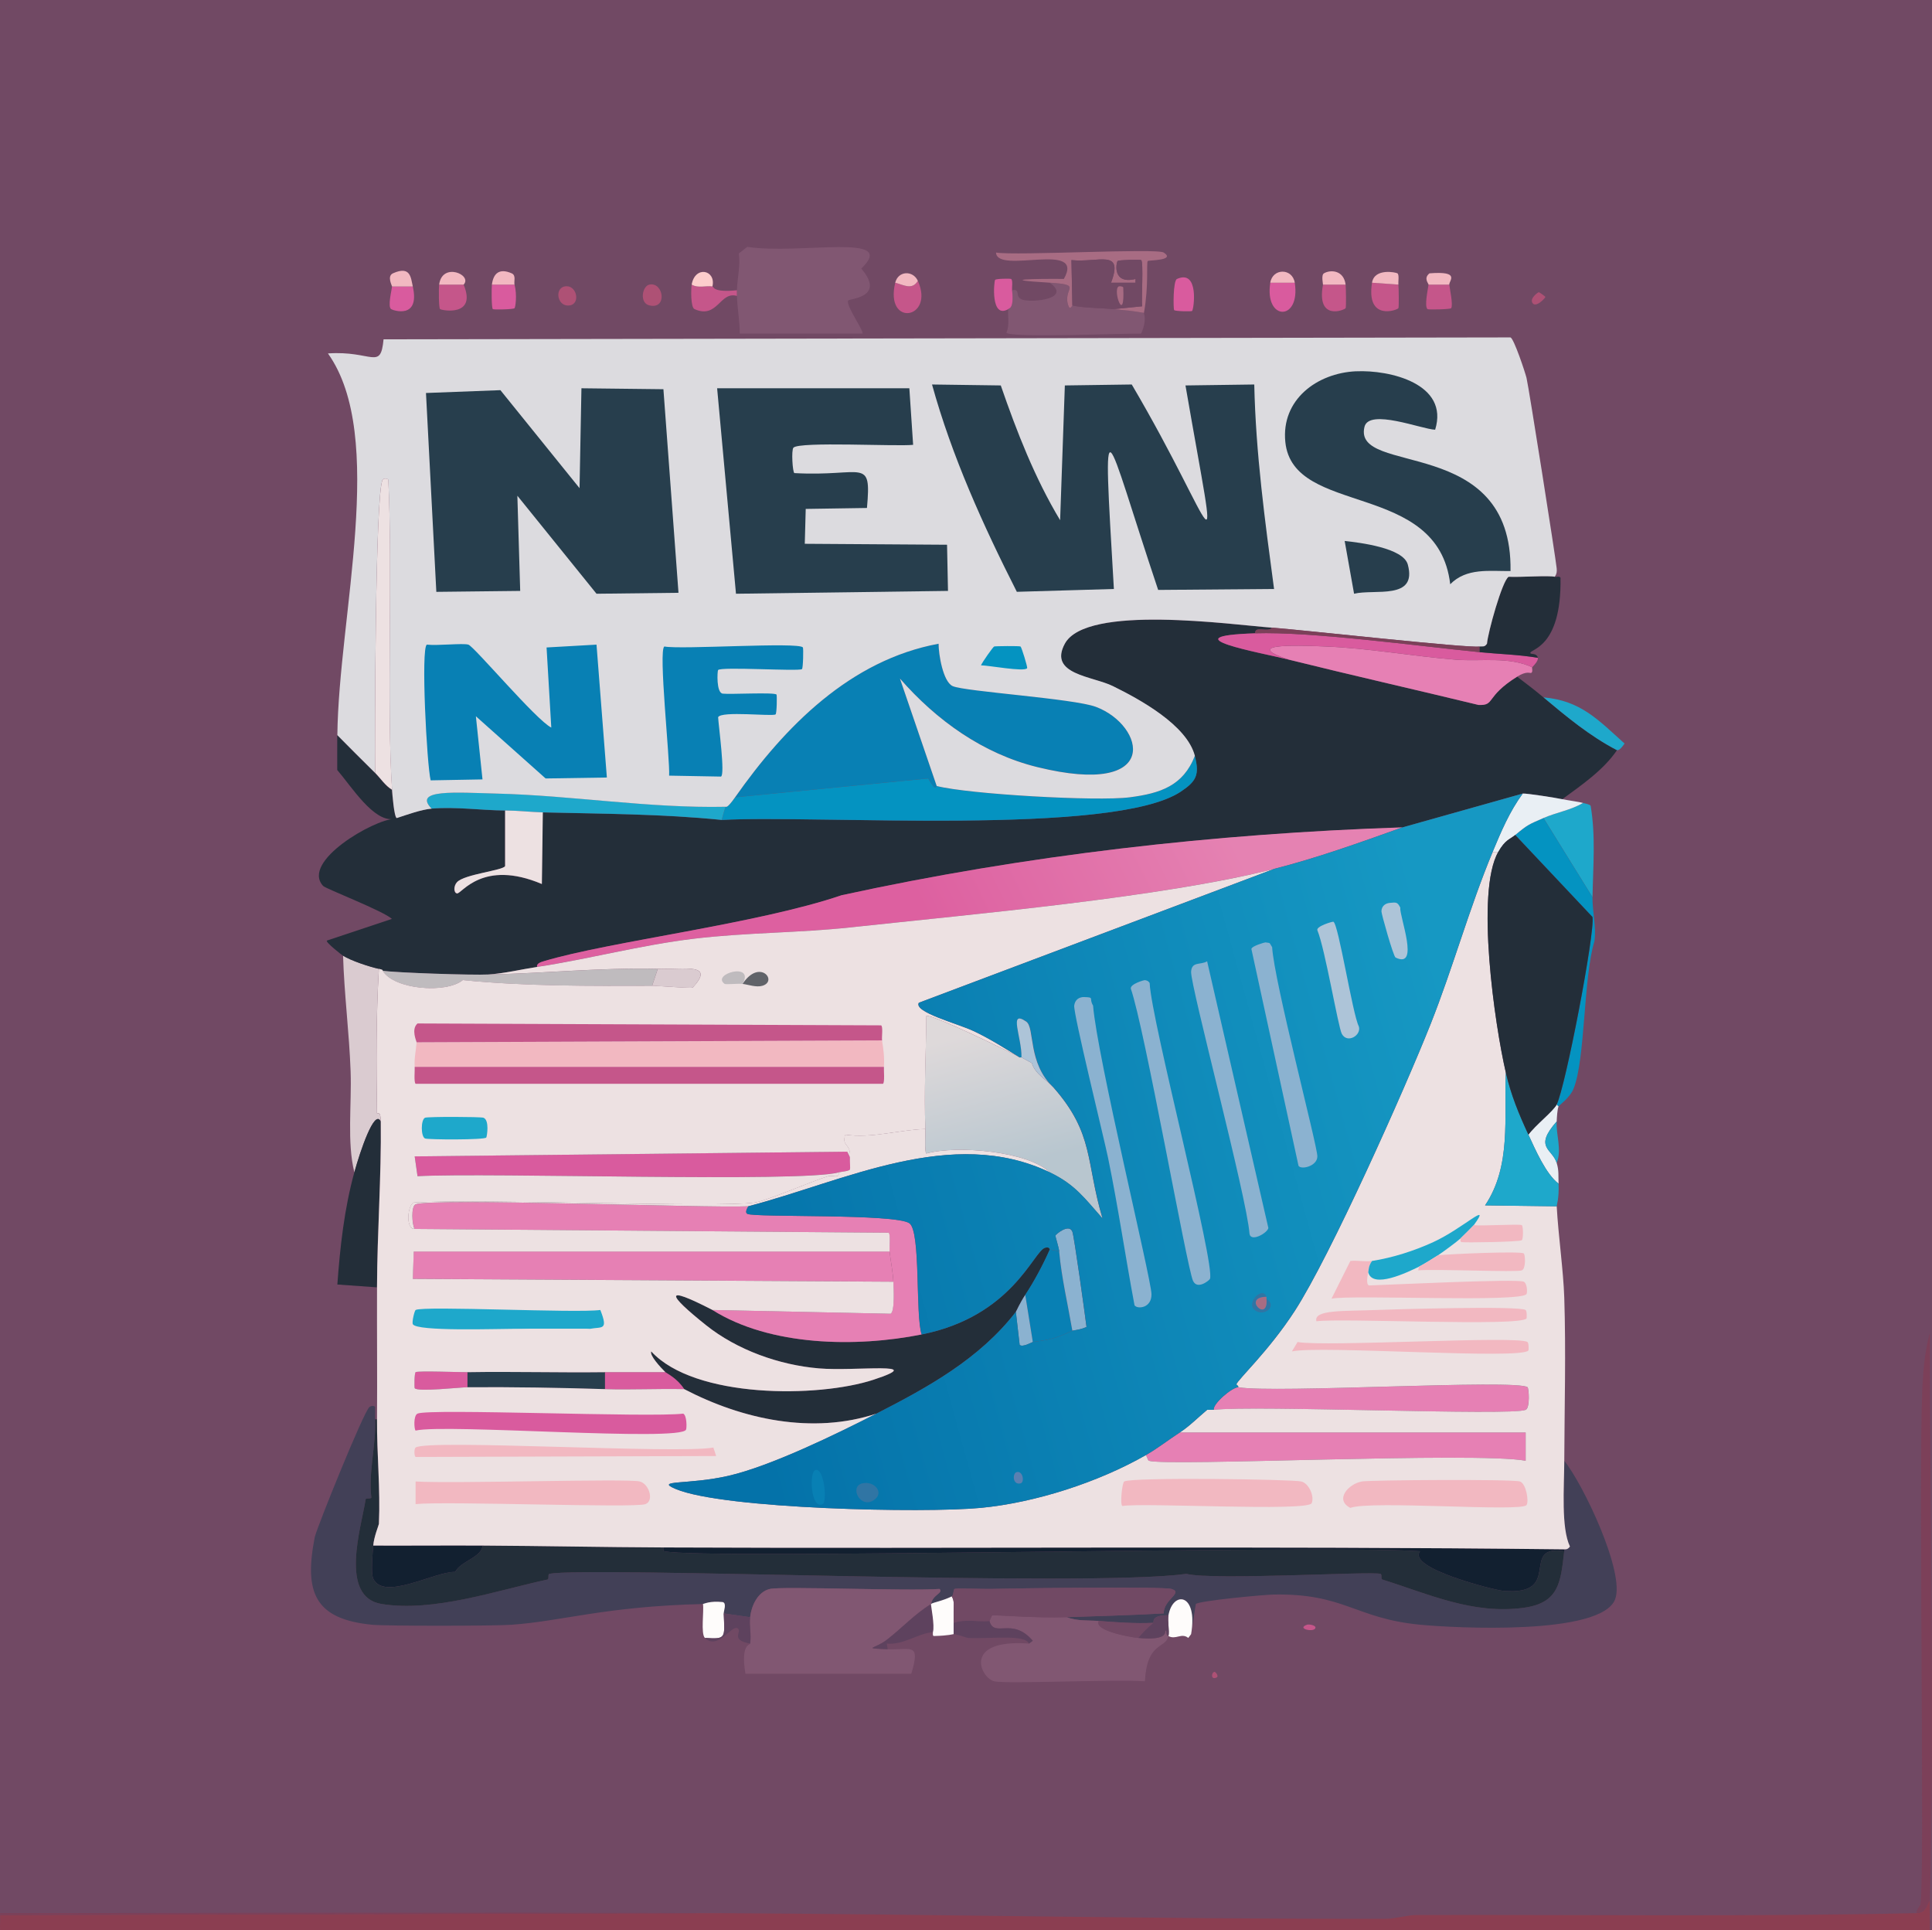 <?xml version="1.0" encoding="UTF-8"?>
<svg id="Layer_2" data-name="Layer 2" xmlns="http://www.w3.org/2000/svg" xmlns:xlink="http://www.w3.org/1999/xlink" viewBox="0 0 511.41 510.82">
  <defs>
    <style>
      .cls-1 {
        fill: url(#linear-gradient);
      }

      .cls-1, .cls-2, .cls-3, .cls-4, .cls-5, .cls-6, .cls-7, .cls-8, .cls-9, .cls-10, .cls-11, .cls-12, .cls-13, .cls-14, .cls-15, .cls-16, .cls-17, .cls-18, .cls-19, .cls-20, .cls-21, .cls-22, .cls-23, .cls-24, .cls-25, .cls-26, .cls-27, .cls-28, .cls-29, .cls-30, .cls-31, .cls-32, .cls-33 {
        stroke-width: 0px;
      }

      .cls-2 {
        fill: url(#linear-gradient-2);
      }

      .cls-3 {
        fill: url(#linear-gradient-3);
      }

      .cls-4 {
        fill: #616369;
      }

      .cls-5 {
        fill: #714964;
      }

      .cls-6 {
        fill: #5e425e;
      }

      .cls-7 {
        fill: #273e4d;
      }

      .cls-8 {
        fill: #7c4059;
      }

      .cls-9 {
        fill: #5b80b1;
      }

      .cls-10 {
        fill: #0880b4;
      }

      .cls-11 {
        fill: #424057;
      }

      .cls-12 {
        fill: #232e39;
      }

      .cls-13 {
        fill: #1ea8cb;
      }

      .cls-14 {
        fill: #122030;
      }

      .cls-15 {
        fill: #c5568a;
      }

      .cls-16 {
        fill: #d95b9e;
      }

      .cls-17 {
        fill: #dcdbdf;
      }

      .cls-18 {
        fill: #dacbd0;
      }

      .cls-19 {
        fill: #bfbbbe;
      }

      .cls-20 {
        fill: #ae5175;
      }

      .cls-21 {
        fill: #a86c83;
      }

      .cls-22 {
        fill: #adc4d8;
      }

      .cls-23 {
        fill: #8b3e51;
      }

      .cls-24 {
        fill: #8bb2d0;
      }

      .cls-25 {
        fill: #3075a4;
      }

      .cls-26 {
        fill: #815772;
      }

      .cls-27 {
        fill: #f2b8c1;
      }

      .cls-28 {
        fill: #ede1e2;
      }

      .cls-29 {
        fill: #e680b4;
      }

      .cls-30 {
        fill: #fefcfb;
      }

      .cls-31 {
        fill: #fdcdcc;
      }

      .cls-32 {
        fill: #e9eff4;
      }

      .cls-33 {
        fill: #0493c1;
      }
    </style>
    <linearGradient id="linear-gradient" x1="318.51" y1="206.25" x2="245.29" y2="242.74" gradientUnits="userSpaceOnUse">
      <stop offset="0" stop-color="#e582b2"/>
      <stop offset="1" stop-color="#dd60a0"/>
    </linearGradient>
    <linearGradient id="linear-gradient-2" x1="257.88" y1="273.21" x2="267.55" y2="308.84" gradientUnits="userSpaceOnUse">
      <stop offset="0" stop-color="#ded9da"/>
      <stop offset="1" stop-color="#b8c6cf"/>
    </linearGradient>
    <linearGradient id="linear-gradient-3" x1="405.48" y1="284.89" x2="190.5" y2="344.09" gradientUnits="userSpaceOnUse">
      <stop offset=".07" stop-color="#1698c3"/>
      <stop offset="1" stop-color="#0472a9"/>
    </linearGradient>
  </defs>
  <g id="Layer_1-2" data-name="Layer 1">
    <g>
      <g id="Background">
        <rect class="cls-5" width="511.41" height="510.82"/>
        <path class="cls-5" d="m.02,506.33V0h510.82c-.06,117.56.08,235.12,0,352.68-1.28,4.63-1.79,9.96-2,14.72-1.03,23.27.7,129.95-.5,136.68-.04.2-1.15,1.32-1,2.24-44.14.97-88.3.37-132.44.5-2.4,0-5.58.99-7.98,1-59.29.12-118.55-1.2-177.84-1.5-63.03-.31-126.04-.04-189.06,0Z"/>
        <path class="cls-23" d="m510.84,502.84c-.07,2.66.05,5.32,0,7.98H.02c-.07-1.32.1-2.68,0-3.99l189.06-.5c59.28.29,118.55,1.62,177.84,1.5,2.4,0,5.58-.99,7.98-1,44.15-.12,88.3.47,132.44-.5,2.48-.18,2.47-1.8,3.49-3.49Z"/>
        <path class="cls-8" d="m510.84,502.84c-1.03,1.69-1.01,3.31-3.49,3.49-.15-.93.96-2.05,1-2.24,1.19-6.73-.53-113.41.5-136.68.21-4.76.72-10.09,2-14.72-.03,48.93,1.3,101.8,0,150.15Z"/>
        <path class="cls-8" d="m189.08,506.33L.02,506.83c-.01-.17,0-.33,0-.5,63.03-.04,126.03-.31,189.06,0Z"/>
        <path class="cls-11" d="m99.29,375.63c.29,6.82-1.8,13.91-1,20.7-.08.48-1.42.02-1.5.5-1.16,7.39-7.11,25.85,4.24,27.69,13.71,2.22,30.45-3.6,43.9-6.48.49-.1.01-1.4.5-1.5,9.88-2.05,142.16,3.64,168.61,0,7.13,1.78,48.92-.74,51.38,0,.5.15,0,1.34.5,1.5,12.27,3.84,23.94,9.31,37.41,7.48,9.47-1.28,9.76-6.87,10.73-14.97.02-.16-.02-.33,0-.5,0-.08.8.3,1.5-.75-2.37-4.97-1.52-15.61-1.5-22.7,5.09,6.31,16.15,29.64,13.47,36.67-3.68,9.64-42.41,7.62-51.63,6.73-17.3-1.67-19.97-8.36-38.91-7.98-2.5.05-19.29,1.6-20.45,2.49l-1.25,7.98c1.89-10.92-4.82-11.56-5.99-4.99-4.78-.03-3.8,1.83-3.99,2-4.85.23-9.63-.14-14.47-.5-2.87-.21-5.69.06-8.48-1,8.56-.3,17.14-.51,25.69-1-.09-3.7,5.37-5.51,2-6.48-2.29-.66-41.77-.17-47.64,0-2.09.06-9.14-.24-9.73,0-.33.14-.27,1.76-.75,2-2.61,1.26-4.69,1.51-5.49,2,.39-2.49,3.35-2.88,2.24-3.99-8.54.61-41.63-.76-44.9,0-3.27.76-4.9,4.52-5.24,7.48l-6.98-1c-.02-.63.85-2.68-.25-2.99-3.48-.37-4.97.49-5.24.5-25.77.62-37.01,4.5-50.63,5.49-4.51.33-33.15.36-36.91,0-15.29-1.48-18.07-8.61-15.21-23.2.43-2.18,12.97-33.3,14.47-34.42.44-.33,1.22-.47,1.5,0,.03,1.08-.05,2.17,0,3.24Z"/>
        <path class="cls-12" d="m98.79,409.05c-.15,1.93-.65,7.3,0,8.73,2.75,6.07,16.4-1.95,21.7-1.75,1.42-2.85,7.08-3.87,7.23-6.98,15.97.09,31.92.43,47.89.5,0,.34-.12.91.25,1,9.73,2.31,174.19-1.78,200.04,0-3.59,4.48,19.62,10.27,21.95,10.48,16.29,1.44,4.12-12.38,16.21-10.48-.96,8.1-1.26,13.68-10.73,14.97-13.47,1.83-25.15-3.64-37.41-7.48-.5-.16,0-1.35-.5-1.5-2.46-.74-44.25,1.78-51.38,0-26.45,3.64-158.73-2.05-168.61,0-.49.1-.01,1.39-.5,1.5-13.45,2.89-30.18,8.71-43.9,6.48-11.35-1.84-5.4-20.29-4.24-27.69.07-.48,1.42-.02,1.5-.5-.8-6.79,1.29-13.88,1-20.7h.5c-.06,9.2.91,18.44.5,27.69-.01.3-1.31,3.36-1.5,5.74Z"/>
        <path class="cls-26" d="m246.45,424.52c-4.39,2.7-7.69,6.37-11.72,9.48-3.18,2.46-6.69,2.17.25,2.49,6.09.28,8.81-1.98,6.24,6.48h-43.9c-1.31-7.85,1.19-7.55,1.25-7.98.36-2.58-.28-4.54,0-6.98.33-2.96,1.97-6.72,5.24-7.48,3.27-.76,36.36.61,44.9,0,1.1,1.11-1.86,1.5-2.24,3.99Z"/>
        <path class="cls-26" d="m195.07,78.32c0-.32,0-1.17,0-1.5.09-3.17.96-6.49.5-9.73l2.24-1.75c14.12,2.12,40.2-3.89,30.18,5.74,6.58,7.74-3.21,7.9-3.49,8.48-.65,1.35,4.46,8.34,3.74,8.73h-32.42c0-3.28-.65-6.74-.75-9.98Z"/>
        <path class="cls-26" d="m282.36,428.01c2.79,1.06,5.61.79,8.48,1-1.33,2.49,7.84,4.24,10.48,4.49,8.54.81,6.81-2,7.23-2,.52.56-.13,1.01.75,1.5-.78,3.48-5.68,1.38-6.24,11.97-7.88-.58-36.82.78-39.91,0-3.63-.92-8.47-11.25,9.23-9.98l1-.75c-5.48-6.43-10.19-.64-11.47-5.24.08,0,.61-1.49.75-1.5,1.28-.09,11.54.78,19.7.5Z"/>
        <path class="cls-26" d="m283.86,80.81c2.07.65,7.89.7,10.97,1,2.63.25,5.37.54,7.98,1-.05.27.88,1.83-.75,5.49-4.19-.12-34.63,1.2-35.67-.25.92-2.02.32-4.16.5-6.24.02-.27,1.6.19,1-4.99,2.48-.48.52,1.74,2.74,2.49,2.52.86,13.25-.2,7.23-4.49,9.19.55,3.14,1.45,4.99,6.24.4,1.04.95-.26,1-.25Z"/>
        <path class="cls-21" d="m302.82,82.81c-2.61-.46-5.35-.75-7.98-1l7.48-.75c-.24-1.69.42-11.75-.25-12.22-.25-.18-6.01-.06-6.24.25-.44.62-1.33,6.26,4.74,4.74v1h-6.48c3.44-9.08-3.32-5.23-10.48-5.99l.25,11.97s-.6,1.29-1,.25c-1.85-4.79,4.2-5.68-4.99-6.24-14.5-.87-3.84-1.07,3.74-1,5.8-10.24-17.69-1.06-17.96-6.98,5.39.89,42.54-1.22,44.4,0,3.28,2.15-4.06,1.99-4.24,2.24-.4.57.3,6.51-1,13.72Z"/>
        <path class="cls-6" d="m261.91,429.01c1.28,4.6,5.99-1.19,11.47,5.24l-1,.75c-1.09-2.53-10.08-1.2-16.21-1.5-.19,0-2.64-.97-3.74-1v-2.99c2.94-1.09,6.43-.22,9.48-.5Z"/>
        <path class="cls-6" d="m246.45,424.52c-.06.37,1.05,5.8.5,7.48-3.78.16-7.79,3.45-12.22,2.99l.25,1.5c-6.94-.32-3.43-.04-.25-2.49,4.03-3.11,7.34-6.77,11.72-9.48Z"/>
        <path class="cls-30" d="m315.29,432.5l-.75,1c-1.78-1.45-3.31.58-5.24-.5.3-1.34-.27-3.95,0-5.49,1.16-6.57,7.88-5.93,5.99,4.99Z"/>
        <path class="cls-30" d="m252.43,426.51c.02,1-.01,2,0,2.99v2.99c-.26,0-1.12.4-5.24.5-.4,0-.2-1-.25-1,.55-1.68-.56-7.11-.5-7.48.79-.49,2.87-.73,5.49-2,.8,1.24.47,2.64.5,3.99Z"/>
        <path class="cls-30" d="m191.57,427.01c.24,6.5.75,6.89-4.99,6.48-1.12-1.13-.2-7.14-.5-8.98.26,0,1.76-.87,5.24-.5,1.1.32.23,2.37.25,2.99Z"/>
        <path class="cls-15" d="m188.58,75.82c.35.05.1,1.66,6.48,1,0,.32,0,1.18,0,1.5-4.53-1.31-5.1,6.21-11.22,3.49-1.06-.47-.93-5.46-.75-6.48,1.71,1.03,3.71.23,5.49.5Z"/>
        <path class="cls-15" d="m236.97,74.83c2.25.56,4.43,2.05,5.99-.5,4.54,10.14-8.83,12.39-5.99.5Z"/>
        <path class="cls-15" d="m370.16,75.33c.1.89.18,5.98,0,6.24-.38.54-8.58,3.47-6.98-6.73l6.98.5Z"/>
        <path class="cls-15" d="m122.73,75.33c3.55,8.57-5.72,6.85-6.24,6.48-.38-.27-.36-5.62-.25-6.48h6.48Z"/>
        <path class="cls-15" d="m383.63,75.33c.14,1.13,1.06,5.44.5,6.24-.22.31-5.98.43-6.24.25-.93-.66.11-5.4.25-6.48h5.49Z"/>
        <path class="cls-16" d="m342.73,74.83c1.6,10.25-8.08,10.24-6.48,0h6.48Z"/>
        <path class="cls-16" d="m311.55,73.83c5.95-2.66,4.48,8.13,3.99,8.48-.19.14-4.49.1-4.74-.25-.24-.34-.3-7.76.75-8.23Z"/>
        <path class="cls-15" d="m356.19,75.33c.1.83.18,5.98,0,6.24-.35.5-7.78,3.5-5.99-6.24h5.99Z"/>
        <path class="cls-16" d="m136.2,75.33c.73,2.77.23,6.03,0,6.24-.38.34-5.5.42-5.74.25-.38-.27-.36-5.62-.25-6.48h5.99Z"/>
        <path class="cls-6" d="m198.56,428.01c-.28,2.44.36,4.4,0,6.98-5.38-.98-2.08-3.03-3.24-3.99-1.52-1.26-5.32,5.93-8.73,2.49,5.74.4,5.23.01,4.99-6.48l6.98,1Z"/>
        <path class="cls-16" d="m109.27,75.82c1.96,8.8-5.27,6.32-5.74,5.99-.95-.67.14-4.96.25-5.99h5.49Z"/>
        <path class="cls-16" d="m267.9,76.82c.6,5.18-.97,4.72-1,4.99-4.71,2.72-3.81-7.28-3.49-7.73.25-.36,4.07-.37,4.24-.25.52.37.17,2.28.25,2.99Z"/>
        <path class="cls-20" d="m171.87,75.33c3.81-.82,4.88,6.68,0,5.49-2.66-.65-1.88-5.08,0-5.49Z"/>
        <path class="cls-27" d="m370.16,75.33l-6.98-.5c.62-3.97,6.38-2.74,6.73-2.49.52.37.17,2.28.25,2.99Z"/>
        <path class="cls-27" d="m109.27,75.82h-5.49c.02-.17-1.43-2.75.25-3.49,4.64-2.06,4.71,1.1,5.24,3.49Z"/>
        <path class="cls-27" d="m122.73,75.33h-6.48c.76-6.06,8.9-2.6,6.48,0Z"/>
        <path class="cls-20" d="m149.42,75.82c3.17-.69,4.35,4.45,1.5,4.99-3.35.63-4.25-4.39-1.5-4.99Z"/>
        <path class="cls-27" d="m342.73,74.83h-6.48c.61-3.91,5.88-3.91,6.48,0Z"/>
        <path class="cls-27" d="m383.63,75.33h-5.49c.04-.29-1.42-1.66.25-2.99,8.39-.66,5.11,2.01,5.24,2.99Z"/>
        <path class="cls-31" d="m188.58,75.82c-1.78-.27-3.78.53-5.49-.5.89-5.13,6.52-3.9,5.49.5Z"/>
        <path class="cls-27" d="m356.19,75.33h-5.99c.03-.15-.52-2.54.25-2.99,1.73-1.02,5.25-.88,5.74,2.99Z"/>
        <path class="cls-27" d="m136.2,75.33h-5.99c.38-3.01,1.99-4.42,5.24-2.99,1.23.54.53,2.16.75,2.99Z"/>
        <path class="cls-27" d="m242.96,74.33c-1.56,2.55-3.73,1.06-5.99.5.77-3.21,4.72-3.32,5.99-.5Z"/>
        <path class="cls-20" d="m407.33,77.32c.11,0,1.72,1.14,1.75,1.25.05.23-2.68,3.18-3.49,1.5-.6-1.24,1.56-2.73,1.75-2.74Z"/>
        <path class="cls-15" d="m345.97,430c.53-.19,2.27.14,2.24.75-.05,1.43-5.28.34-2.24-.75Z"/>
        <path class="cls-20" d="m321.52,442.48c.25,0,1.21,1.18.5,1.5-1.65.73-1.35-1.47-.5-1.5Z"/>
        <path class="cls-14" d="m414.06,410.05c-.02.16.02.34,0,.5-12.09-1.9.08,11.91-16.21,10.48-2.33-.21-25.54-6-21.95-10.48-25.85-1.78-190.31,2.31-200.04,0-.37-.09-.25-.66-.25-1,79.48.34,158.97-.43,238.45.5Z"/>
        <path class="cls-14" d="m127.72,409.05c-.15,3.11-5.81,4.13-7.23,6.98-5.3-.2-18.95,7.81-21.7,1.75-.65-1.43-.15-6.8,0-8.73,9.64.04,19.29-.05,28.93,0Z"/>
        <path class="cls-5" d="m282.36,428.01c-8.16.28-18.43-.58-19.7-.5-.14,0-.66,1.49-.75,1.5-3.05.28-6.54-.59-9.48.5-.01-1,.02-2,0-2.99,9.1.04,10.66,3.33,9.98-5.99,5.87-.17,45.35-.66,47.64,0,3.38.98-2.08,2.79-2,6.48-8.55.48-17.13.7-25.69,1Z"/>
        <path class="cls-5" d="m262.41,420.53c.69,9.32-.87,6.02-9.98,5.99-.03-1.35.3-2.75-.5-3.99.48-.23.42-1.86.75-2,.58-.24,7.64.06,9.73,0Z"/>
        <path class="cls-5" d="m305.31,429.51c-1.33,1.13-2.86,2.63-3.99,3.99-2.64-.25-11.81-2-10.48-4.49,4.83.36,9.61.73,14.47.5Z"/>
        <path class="cls-6" d="m309.3,427.51c-.27,1.54.3,4.14,0,5.49-.88-.49-.23-.93-.75-1.5-.42,0,1.3,2.81-7.23,2,1.13-1.36,2.66-2.86,3.99-3.99.19-.17-.79-2.03,3.99-2Z"/>
        <path class="cls-5" d="m294.84,81.81c-3.08-.29-8.9-.34-10.97-1l-.25-11.97c7.15.75,13.91-3.1,10.48,5.99h6.48v-1c-6.07,1.52-5.18-4.11-4.74-4.74.22-.31,5.98-.43,6.24-.25.67.47.01,10.54.25,12.22l-7.48.75Z"/>
        <path class="cls-21" d="m296.08,75.82c.18-.12,1.05-.08,1.25.25.49,10.06-2.86.85-1.25-.25Z"/>
      </g>
      <g>
        <path class="cls-18" d="m100.29,256.41c-.76,12.68-.7,25.47-.5,38.16,0,.57.96-1.05,1,2.24-1.63-3.52-5.48,8.01-6.98,13.47-2-7.86-.69-18.05-1-26.69-.36-10.21-1.7-20.45-2-30.68,2.17,1.35,6.88,2.91,9.48,3.49Z"/>
        <path class="cls-12" d="m100.78,296.81c.17,14.68-.95,29.27-1,43.9l-10.48-.75c.72-9.98,1.83-20.01,4.49-29.68,1.5-5.46,5.36-16.99,6.98-13.47Z"/>
        <g>
          <g>
            <path class="cls-12" d="m336.74,166.12c-1.18,1.41-4.6-.65-4.49,1.5-23.32.77,1.5,5.13,8.98,6.98,16.68,4.14,33.43,7.92,50.13,11.97,4.51.2,1.66-2.12,10.23-7.48,2.33,1.76,4.75,3.61,6.98,5.49,6.12,5.13,12.28,10.25,19.45,13.97-3.6,5.29-9.36,9.22-14.47,12.97-1.65-.36-9.38-1.57-10.48-1.5q-15.96,4.49-31.93,8.98c-49.84,1.66-99.66,7.33-148.41,17.96-22.37,7.62-61.39,12.22-78.82,17.46-.6.18-2.05.59-1.75,1.5-4.21.64-8.75,1.76-12.97,2-3.9.22-24.66-.46-27.94-1-.06,0,.4-.19-1-.5-2.6-.58-7.31-2.14-9.48-3.49-.3-.19-4.65-3.56-4.24-3.99l17.21-5.74c-2.24-2.1-17.53-7.99-18.21-8.73-5.96-6.5,13.59-17.62,18.71-17.71-5.32.85-11.16-8.54-14.97-12.97.02-3.08-.03-6.15,0-9.23,3.28,3.37,6.65,6.65,9.98,9.98,1.48,1.48,2.64,3.36,4.49,4.49.08,1.12.55,7.23,1.25,7.48,2.7-.88,6.49-2.27,9.23-2.49,6.46-.54,13.03.46,19.45.5v14.72c-.55,1.16-10.75,2.14-12.72,4.24-.96,1.02-.91,2.87,0,2.99,1.2.16,6.74-9.14,22.45-2.49l.25-18.96c15.8.37,31.62.4,47.39,2,24.56-1.41,103.68,4.34,121.47-7.48,4.17-2.77,5.03-4.49,3.74-9.48-2.1-8.17-14.65-14.99-21.7-18.46-5.39-2.65-17.13-3.07-12.72-11.22,5.7-10.53,44.29-5.02,54.87-4.24Z"/>
            <g>
              <path class="cls-29" d="m405.58,176.59c-.14.15.27,1.19-.25,1.5-.27.16-1.16-.62-3.74,1-8.56,5.36-5.72,7.69-10.23,7.48-16.7-4.05-33.45-7.83-50.13-11.97-13.98-4.64,4.91-3.68,9.73-3.49,11.45.45,23,2.59,34.42,3.49,6.7.53,13.93-.9,20.2,2Z"/>
              <path class="cls-16" d="m332.25,167.61c14.77-.49,43.01,3.36,59.36,4.99,5.14.51,10.34.62,15.46,1.5.17.76-.98,1.97-1.5,2.49-6.27-2.9-13.51-1.47-20.2-2-11.42-.9-22.97-3.04-34.42-3.49-4.82-.19-23.71-1.15-9.73,3.49-7.48-1.86-32.3-6.21-8.98-6.98Z"/>
            </g>
            <path class="cls-13" d="m428.03,198.54c-7.17-3.72-13.33-8.84-19.45-13.97,9.86.85,14.5,5.98,21.45,12.22-1.51,2.21-1.92,1.64-2,1.75Z"/>
          </g>
          <g>
            <path class="cls-12" d="m411.57,152.65c.44.11,1.24-.24,1.5.25.34,18.86-8.32,18.87-7.98,19.95.14.44,1.68-.13,2,1.25-5.12-.87-10.32-.98-15.46-1.5v-1.5c.71-.14,1.32.3,2-.75.19-2.81,4.06-16.8,5.74-17.71,3.03.16,10.6-.4,12.22,0Z"/>
            <g>
              <path class="cls-10" d="m247.94,208.02c-.18-.05-.1,1.83-2.24-2q-25.57,2.49-51.13,4.99c13.24-18.85,30.57-36.34,53.88-40.66,0,2.75,1.17,10.07,3.74,11.22,3.2,1.43,31.99,3.26,37.91,5.49,12.98,4.87,17.69,24.09-15.46,15.96-14.44-3.54-26.76-12.39-36.42-23.45l9.73,28.43Z"/>
              <path class="cls-33" d="m191.08,217c.06-.54.9-3.34,1-3.49.1-.15.2.77,2.49-2.49q25.57-2.49,51.13-4.99c2.14,3.82,2.06,1.95,2.24,2,8.38,2.18,42.44,4.13,51.13,2.99,8.05-1.05,14.1-3.01,17.21-10.97,1.29,4.99.43,6.71-3.74,9.48-17.79,11.83-96.91,6.07-121.47,7.48Z"/>
            </g>
            <path class="cls-13" d="m192.07,213.51c-.1.15-.93,2.96-1,3.49-15.77-1.6-31.59-1.62-47.39-2-3.3-.08-6.62-.48-9.98-.5-6.42-.04-13-1.04-19.45-.5-5.13-5.24,6.52-4.26,17.21-3.99,20.17.51,40.36,3.92,60.61,3.49Z"/>
            <g>
              <path class="cls-17" d="m411.57,152.65c-1.62-.4-9.2.16-12.22,0-1.68.91-5.54,14.9-5.74,17.71-.67,1.04-1.29.61-2,.75-2.71.52-47.07-4.41-54.87-4.99-10.58-.78-49.17-6.29-54.87,4.24-4.41,8.15,7.33,8.57,12.72,11.22,7.05,3.47,19.6,10.29,21.7,18.46-3.11,7.96-9.16,9.92-17.21,10.97-8.69,1.13-42.76-.82-51.13-2.99l-9.73-28.43c9.66,11.06,21.97,19.91,36.42,23.45,33.16,8.13,28.44-11.09,15.46-15.96-5.92-2.22-34.71-4.05-37.91-5.49-2.58-1.15-3.75-8.47-3.74-11.22-23.31,4.31-40.63,21.8-53.88,40.66-2.3,3.27-2.4,2.35-2.49,2.49-20.25.43-40.44-2.98-60.61-3.49-10.69-.27-22.34-1.25-17.21,3.99-2.74.23-6.53,1.61-9.23,2.49-.7-.25-1.17-6.36-1.25-7.48-1.47-20.94.18-58.7-1-82.06-.24-.4-1.26-.4-1.5,0-1.99,3.33-2.08,68.8-2,77.57-3.33-3.32-6.69-6.61-9.98-9.98.34-31.57,13.15-79.04-2.49-101.02,11.74-.8,13.93,4.64,14.72-3.74l298.31-.5c.93.37,3.89,9.28,4.24,10.73.6,2.48,7.75,47.84,7.98,50.38.08.92.02,1.47-.5,2.24Z"/>
              <g>
                <path class="cls-8" d="m391.61,171.1v1.5c-16.36-1.63-44.59-5.48-59.36-4.99-.11-2.15,3.31-.09,4.49-1.5,7.81.58,52.17,5.51,54.87,4.99Z"/>
                <g>
                  <path class="cls-7" d="m246.7,101.76l18.21.25c4.24,12.26,9.01,24.52,15.71,35.67q.62-17.83,1.25-35.67l17.71-.25c23.04,39.13,23.77,55.42,14.22.25l18.21-.25c.39,18.16,2.83,36.14,5.24,54.12l-30.68.25c-14.5-43.28-14.84-53.51-11.72-.25l-25.69.75c-8.91-17.58-17.19-35.84-22.45-54.87Z"/>
                  <path class="cls-7" d="m153.91,102.76l21.7.25,3.99,53.88-21.7.25q-10.48-12.97-20.95-25.94.37,12.6.75,25.19l-22.2.25q-1.37-26.31-2.74-52.63l19.7-.75,20.95,25.94q.25-13.22.5-26.44Z"/>
                  <path class="cls-7" d="m189.83,102.76h50.88l1,14.97c-4.36.48-30.07-.93-31.68.75-.6.63-.23,6.54.25,6.73,18.33,1.02,20.43-4.47,19.21,9.23l-16.21.25-.25,9.23,37.66.25.25,12.22q-28.06.37-56.12.75l-4.99-54.37Z"/>
                  <path class="cls-7" d="m358.94,98.27c8.99-.42,24.71,3.31,20.95,15.46-3.56-.13-17.51-5.71-18.71-.75-3.17,13.16,39.27,1.84,38.66,38.16-5.5.05-11.66-.92-15.96,3.49-3.21-27.55-41.64-17.8-43.65-37.66-1.13-11.16,8.33-18.22,18.71-18.71Z"/>
                  <path class="cls-10" d="m113.01,170.61c2.92.32,9.46-.44,10.97,0,1.49.43,18.02,20.06,21.95,21.95l-1.25-21.2,13.22-.75q1.37,17.58,2.74,35.17l-16.21.25-18.46-16.46,1.75,16.71-13.72.25c-1.01-3.96-2.64-35.19-1-35.92Z"/>
                  <path class="cls-10" d="m175.86,171.1c4.37.87,35.6-1.25,36.67.25.17.23.07,5.51-.25,5.74-.91.64-21.52-.71-22.2.25-.2.28-.52,6.06,1.25,6.24,1.87.24,13.74-.42,14.22.25.15.21.08,5-.25,5.24-.86.61-14.41-.99-15.21.75.12,2.28,1.9,15.27.75,15.71l-13.72-.25c.28-4.03-2.91-33.44-1.25-34.17Z"/>
                  <path class="cls-28" d="m103.78,209.02c-1.85-1.13-3.01-3.01-4.49-4.49-.09-8.77,0-74.24,2-77.57.24-.4,1.26-.4,1.5,0,1.18,23.36-.47,61.12,1,82.06Z"/>
                  <path class="cls-7" d="m355.94,143.17c3.98.44,15.51,1.82,16.71,6.24,2.59,9.52-8.83,6.4-14.22,7.73l-2.49-13.97Z"/>
                  <path class="cls-33" d="m263.16,171.1c.33-.11,6.68-.17,6.98,0,.26.14,1.91,5.49,1.75,5.74-.71,1.06-10.47-.79-12.22-.75.34-.84,3.2-4.89,3.49-4.99Z"/>
                </g>
              </g>
            </g>
          </g>
          <path class="cls-28" d="m143.69,215l-.25,18.96c-15.71-6.65-21.25,2.65-22.45,2.49-.91-.12-.96-1.97,0-2.99,1.97-2.1,12.17-3.08,12.72-4.24v-14.72c3.36.02,6.68.42,9.98.5Z"/>
        </g>
        <g>
          <path class="cls-13" d="m421.54,237.45l-12.97-20.95c3.5-1.52,7.2-2.07,10.48-3.99.46.16,1.74.32,2,.75,1.37,8.03.63,16.1.5,24.19Z"/>
          <path class="cls-32" d="m412.56,292.82c-.35.84-.44,2.94-.5,3.99-6.15,6.96-1.16,7.17,0,10.97.64,2.1.41,3.43.5,5.49-3.34-2.52-6.14-8.99-7.98-12.97,1.71-2.41,6.59-6.23,7.48-7.98l.5.5Z"/>
          <path class="cls-13" d="m412.06,307.79c-1.16-3.8-6.15-4.01,0-10.97-.21,3.52,1.44,7.42,0,10.97Z"/>
          <path class="cls-1" d="m371.16,218.99c-11.16,3.98-22.43,8.05-33.92,10.97-29.67,7.55-79.83,11.99-111.99,15.46-13.69,1.48-27.72,1.37-41.4,2.99-14.38,1.71-28,5.42-41.65,7.48-.3-.91,1.15-1.32,1.75-1.5,17.43-5.24,56.45-9.84,78.82-17.46,48.74-10.63,98.56-16.3,148.41-17.96Z"/>
          <path class="cls-12" d="m277.88,330.73c-1.69,3.84-4.17,8.51-6.48,11.97-1.48,2.21-2.34,4.29-2.49,4.49-9.62,12.45-23.28,19.97-36.91,26.94-16.88,5.57-35.49,1.55-50.88-6.48-1.8-2.86-4.75-4.25-4.99-4.49-1.35-1.33-4.22-4.45-3.74-5.49,11.48,12.49,44.21,12.31,58.86,7.48,14.79-4.87-4.78-2.18-14.47-2.99-10.49-.88-21.69-4.88-29.93-11.47-10.09-8.08-11.52-10.84,1.75-3.99,15.3,9.64,38.13,9.94,55.37,6.48,24.04-4.81,29.59-22.08,32.67-22.95,1.27-.36,1.18.49,1.25.5Z"/>
          <path class="cls-29" d="m198.06,319.26c-.29.53-.94,1.62-.25,2,1.89,1.02,39.16-.12,42.9,2.49,3.06,2.14,1.54,24.4,3.24,29.43-17.24,3.45-40.08,3.15-55.37-6.48q23.57.5,47.14,1c1.2-.56.79-7.1.75-8.48-.07-2.23-.7-5.48-1-7.98-.11-.95.3-4.6-.25-4.99l-125.46-1c-.69-1.15-.98-5.94.25-6.48,4.02-1.79,76.96,1.01,88.05.5Z"/>
          <path class="cls-29" d="m235.47,331.23c.3,2.5.93,5.75,1,7.98q-63.6-.37-127.21-.75l.25-7.23h125.96Z"/>
          <path class="cls-16" d="m225,306.29c-.06.91.16,2.96,0,3.24-.24.42-2.39.59-2.99.75-10.22,2.75-92.13-.03-111.49,1l-.75-5.24q57.24-.62,114.49-1.25l.75,1.5Z"/>
          <g>
            <path class="cls-29" d="m303.32,385.11c3.08-1.76,5.99-4.05,8.98-5.99h91.54v7.48c-13.18-2.44-95.03,1.57-99.77,0-.2-.06-.37-.91-.75-1.5Z"/>
            <path class="cls-29" d="m327.76,367.15c9.19,1.7,73.45-2.21,76.57,0,.34.24.72,5.45-.5,5.99-3.77,1.67-72.15-1.29-82.56,0-.28-1.59,4.79-5.92,6.48-5.99Z"/>
          </g>
          <g>
            <path class="cls-2" d="m269.89,279.85c.12.07.38-.07.5,0l2.74,1.5c.91,2.96,3.91,4.41,5.74,6.48,10.81,12.31,8.48,19.66,12.97,34.67-4.76-5.37-7.24-8.99-13.97-12.22-5.62-5.53-24.44-7.28-32.67-4.99-.51-.42-.2-5.35-.25-6.48-.4-9.94.17-19.98.25-29.93,1.18-.67,22.82,9.84,24.69,10.97Z"/>
            <path class="cls-28" d="m244.95,298.81c.05,1.13-.26,6.07.25,6.48,8.23-2.29,27.05-.54,32.67,4.99-25.88-12.41-54.45,2.38-79.82,8.98-11.09.51-84.02-2.28-88.05-.5-1.23.55-.94,5.34-.25,6.48-2.48.09-1.88-6.35-.25-6.98,18.16-1.09,80.18,1.44,90.29,0,3.09-.44,15.19-5.7,19.45-6.98,1.11-.34,3.03.75,2.74-1,.6-.16,2.75-.32,2.99-.75.16-.28-.06-2.33,0-3.24.27-3.89-2.29-2.72-1.25-5.99,7.04,1.03,14.12-1.28,21.2-1.5Z"/>
          </g>
          <path class="cls-19" d="m174.12,256.41l-1.5,4.49c-16.77.06-33.43.16-50.13-1.5-4.43,3.64-18.24,2.51-21.2-2.49,3.28.54,24.04,1.22,27.94,1,15.02-.27,29.83-1.87,44.9-1.5Z"/>
          <g>
            <path class="cls-7" d="m160.15,363.16v4.49c-12.17-.37-24.24-.58-36.42-.5v-3.99c12.13-.2,24.28.15,36.42,0Z"/>
            <path class="cls-16" d="m176.11,363.16c.24.24,3.18,1.63,4.99,4.49-6.97-.16-13.98.21-20.95,0v-4.49h15.96Z"/>
            <path class="cls-16" d="m123.73,363.16v3.99c-1.88.01-13.24,1.28-13.97.25-.12-.17-.11-3.99.25-4.24.56-.4,11.81.03,13.72,0Z"/>
          </g>
          <path class="cls-18" d="m172.62,260.9l1.5-4.49c7.12.18,15.25-1.58,9.23,4.99-.8.21-9.35-.5-10.73-.5Z"/>
          <g>
            <path class="cls-28" d="m396.6,225.48c-6.04,10.53-.92,45.81,2,58.36-.5,11.89,1.52,24.73-5.49,35.17l18.96.25c.43,7.83,1.76,16.91,2,24.19.46,14.31.06,28.82,0,43.15-.03,7.09-.87,17.73,1.5,22.7-.7,1.04-1.49.66-1.5.75-79.48-.93-158.97-.16-238.45-.5-15.97-.07-31.92-.41-47.89-.5-9.64-.05-19.29.04-28.93,0,.19-2.38,1.48-5.44,1.5-5.74.42-9.24-.56-18.48-.5-27.69.08-11.64-.04-23.28,0-34.92.05-14.63,1.17-29.22,1-43.9-.04-3.29-.99-1.68-1-2.24-.2-12.69-.27-25.48.5-38.16,1.4.31.94.49,1,.5,2.96,5,16.77,6.13,21.2,2.49,16.71,1.66,33.37,1.55,50.13,1.5,1.38,0,9.92.71,10.73.5,6.03-6.56-2.11-4.81-9.23-4.99-15.06-.37-29.88,1.22-44.9,1.5,4.22-.24,8.76-1.36,12.97-2,13.65-2.06,27.27-5.77,41.65-7.48,13.68-1.63,27.72-1.51,41.4-2.99,32.16-3.48,82.32-7.91,111.99-15.46q-47.02,17.71-94.03,35.42c-1.42,2.48,10.03,5.42,14.47,7.48,4.21,1.96,8.26,4.55,12.22,6.98-1.87-1.14-23.52-11.64-24.69-10.97-.07,9.95-.65,19.99-.25,29.93-7.08.21-14.16,2.53-21.2,1.5-1.04,3.27,1.52,2.1,1.25,5.99l-.75-1.5q-57.24.62-114.49,1.25l.75,5.24c19.36-1.03,101.27,1.75,111.49-1,.29,1.75-1.64.66-2.74,1-4.26,1.29-16.37,6.54-19.45,6.98-10.11,1.44-72.13-1.09-90.29,0-1.64.63-2.23,7.07.25,6.98l125.46,1c.55.39.14,4.03.25,4.99h-125.96l-.25,7.23q63.6.37,127.21.75c.04,1.38.45,7.92-.75,8.48q-23.57-.5-47.14-1c-13.27-6.84-11.84-4.09-1.75,3.99,8.24,6.6,19.45,10.59,29.93,11.47,9.69.82,29.25-1.88,14.47,2.99-14.65,4.83-47.39,5.01-58.86-7.48-.48,1.04,2.39,4.16,3.74,5.49h-15.96c-12.13.15-24.28-.2-36.42,0-1.9.03-13.16-.4-13.72,0-.36.25-.37,4.07-.25,4.24.73,1.03,12.09-.24,13.97-.25,12.18-.08,24.24.12,36.42.5,6.97.21,13.98-.16,20.95,0,15.4,8.04,34,12.05,50.88,6.48-10.62,5.43-27.98,13.89-39.16,16.46-10.56,2.43-19.79,1.04-13.97,3.49,12.67,5.33,65.88,6.43,80.81,4.99,14.42-1.39,31.03-6.76,43.65-13.97.37.59.55,1.43.75,1.5,4.74,1.57,86.59-2.44,99.77,0v-7.48h-91.54c2.56-1.66,4.89-4.03,7.23-5.99h1.75c10.41-1.29,78.79,1.67,82.56,0,1.22-.54.84-5.74.5-5.99-3.13-2.21-67.38,1.7-76.57,0,.11-.38-.52-.65-.5-.75.3-1.21,8.6-8.84,15.46-19.45,9.44-14.6,28.96-58.32,35.92-75.82,5.97-15.02,10.27-30.79,16.46-45.64h1.5Z"/>
            <g>
              <g>
                <path class="cls-27" d="m233.98,282.35h-124.21c-.16-2.31.35-4.28.5-6.48l123.21-.5c.39,2.47.67,4.47.5,6.98Z"/>
                <path class="cls-15" d="m233.98,282.35c-.06.87.26,4.13-.25,4.49h-123.71c-.51-.36-.19-3.62-.25-4.49h124.21Z"/>
                <path class="cls-15" d="m233.48,275.36l-123.21.5c.02-.25-1.54-3.42.25-4.99l122.72.5c.56.4.11,3.14.25,3.99Z"/>
              </g>
              <path class="cls-27" d="m110.01,392.09c10.02.63,56.2-.84,59.36,0,2.44.65,3.84,5.08,1.5,5.99-2.84,1.1-52.81-.84-60.86,0v-5.99Z"/>
              <path class="cls-16" d="m110.51,374.13c3.21-1.43,61.38,1.09,70.34,0,1,.5.95,3.8.75,4.24-1.46,3.27-63.76-1.62-71.58.25-.4-.28-.64-3.99.5-4.49Z"/>
              <path class="cls-27" d="m297.58,392.09c2.02-1.19,44.62-.58,46.89,0,2.06.53,3.51,4,2.74,5.74-1.02,2.29-44.45-.2-50.13.75-.64-.45-.04-6.16.5-6.48Z"/>
              <path class="cls-27" d="m360.43,392.09c2.06-.39,39.91-.65,41.9,0,1.66.54,2.43,5.27,1.75,6.24-1.35,1.9-41.25-1.29-46.64.75-4.25-2.19-.48-6.33,2.99-6.98Z"/>
              <path class="cls-27" d="m363.18,333.73c-.97,1.39-.85,2.29-1,2.99-.11.52-.73,3.34.25,3.49,5.45-.18,39.03-1.82,40.91-1,.87.38,1,2.7.75,3.24-1.09,2.34-45.8.16-51.63,1.25l4.99-9.98c1.78-.19,4.09.26,5.74,0Z"/>
              <path class="cls-27" d="m110.01,383.11c3.21-2.28,69.37,1.75,78.82,0l.75,2.24-79.57.25c-.41-.29-.41-2.2,0-2.49Z"/>
              <path class="cls-27" d="m343.47,355.18c7.37,1.35,58.37-1.76,60.86,0,.38.27.33,2.14.25,2.24-1.88,2.5-55.31-1.4-62.61.25l1.5-2.49Z"/>
              <path class="cls-27" d="m364.42,346.7c4.59-.19,37.8-1.14,39.41,0,.38.27.33,2.14.25,2.24-1.67,2.22-49.23-.16-55.62.75-.82-3.14,7.32-2.64,15.96-2.99Z"/>
              <path class="cls-13" d="m390.12,324.25c-.15.2-2.99,3.02-3.49,3.49-.92.86-4.78,3.7-5.99,4.49-1.03.68-4.05,2.53-4.99,2.99-3.09,1.52-12.35,6-13.47,1.5.15-.7.02-1.6,1-2.99,5.49-.87,11.1-2.65,16.21-4.99,7.89-3.61,15.65-11.25,10.73-4.49Z"/>
              <path class="cls-27" d="m375.65,335.22c.93-.46,3.96-2.32,4.99-2.99,2.83-.34,21.77-1.15,22.7-.5.4.28.64,3.99-.5,4.49-1.25.56-23.3-.42-27.44,0l.25-1Z"/>
              <path class="cls-13" d="m112.51,295.82c.71-.31,14.74-.27,15.46,0,1.66.61.92,5,.75,5.24-.47.66-15.47.58-16.21.25-1.14-.5-1.14-4.98,0-5.49Z"/>
              <path class="cls-27" d="m386.62,327.74c.5-.47,3.35-3.29,3.49-3.49,1.89.28,12.2-.37,12.72,0,.41.29.41,3.7,0,3.99-.65.46-15.19.68-15.96.5-.37-.09-.25-.66-.25-1Z"/>
              <g>
                <path class="cls-13" d="m156.16,351.69h-20.45c-3.84-.02-25.58.76-26.44-1.25-.27-.62.47-3.59.75-3.74,2.15-1.16,42.69.89,48.89,0,2.18,5.53.43,4.38-2.74,4.99Z"/>
                <path class="cls-28" d="m156.16,351.69c-6.87,1.32-13.62.03-20.45,0h20.45Z"/>
              </g>
              <path class="cls-4" d="m196.56,260.4c4.49-6.81,9.46-.74,5.24.5-1.62.48-3.69-.31-5.24-.5Z"/>
              <path class="cls-19" d="m196.56,260.4c-1.07-.13-4.45.2-4.74,0-3.72-2.63,8.11-5.92,4.74,0Z"/>
            </g>
          </g>
          <g>
            <path class="cls-13" d="m404.58,300.31c1.84,3.98,4.65,10.45,7.98,12.97.17,4-.52,5.69-.5,5.99l-18.96-.25c7.01-10.44,4.99-23.28,5.49-35.17,1.4,6.03,3.41,10.88,5.99,16.46Z"/>
            <path class="cls-33" d="m408.57,216.5l12.97,20.95c-.06,3.76,1.08,7.88.5,11.72-2.92,9.51-2.38,31.15-5.49,38.91-1,2.5-3.87,4.45-3.99,4.74l-.5-.5c2.32-4.56,10.23-45.73,9.48-49.64l-20.45-21.7c3.35-2.78,3.55-2.78,7.48-4.49Z"/>
            <path class="cls-32" d="m413.56,211.51c1.3.28,4.88.78,5.49,1-3.28,1.92-6.98,2.47-10.48,3.99-3.93,1.71-4.13,1.71-7.48,4.49-1.48,1.23-2.59,1.18-4.49,4.49h-1.5c2.27-5.44,4.47-10.66,7.98-15.46,1.1-.07,8.82,1.14,10.48,1.5Z"/>
            <path class="cls-12" d="m412.06,292.32c-.89,1.75-5.77,5.57-7.48,7.98-2.58-5.58-4.59-10.43-5.99-16.46-2.92-12.55-8.04-47.83-2-58.36,1.9-3.31,3.01-3.26,4.49-4.49l20.45,21.7c.75,3.9-7.15,45.08-9.48,49.64Z"/>
            <g>
              <path class="cls-10" d="m280.37,331.23c.64,7,2.3,14.03,3.49,20.95-4.32,2-5.74,2.38-10.48,2.99q-1-6.24-2-12.47c2.31-3.46,4.8-8.14,6.48-11.97.95.08,1.6.29,2.49.5Z"/>
              <path class="cls-24" d="m283.86,352.19c-1.19-6.92-2.85-13.95-3.49-20.95-.1-1.13-1.06-4.03-1-4.24.08-.27,3.59-3.3,4.49-1,.46,1.19,3.26,21.37,3.74,25.19-1.59.76-3.57.92-3.74,1Z"/>
              <path class="cls-24" d="m273.39,355.18c-.18.02-2.76,1.52-3.49.75l-1-8.73c.16-.2,1.02-2.28,2.49-4.49q1,6.24,2,12.47Z"/>
              <g>
                <path class="cls-3" d="m403.09,210.01c-3.52,4.8-5.71,10.02-7.98,15.46-6.2,14.85-10.49,30.62-16.46,45.64-6.95,17.5-26.47,61.22-35.92,75.82-6.87,10.62-15.16,18.25-15.46,19.45-.03.1.61.36.5.75-1.69.07-6.76,4.4-6.48,5.99h-1.75c-2.35,1.96-4.67,4.32-7.23,5.99-2.99,1.94-5.9,4.23-8.98,5.99-12.62,7.21-29.23,12.57-43.65,13.97-14.94,1.44-68.14.34-80.81-4.99-5.82-2.45,3.41-1.06,13.97-3.49,11.18-2.57,28.54-11.04,39.16-16.46,13.63-6.97,27.29-14.48,36.91-26.94l1,8.73c.73.77,3.31-.73,3.49-.75,4.73-.62,6.16-.99,10.48-2.99.18-.08,2.15-.23,3.74-1-.48-3.82-3.28-24-3.74-25.19-.9-2.3-4.41.72-4.49,1-.06.21.89,3.11,1,4.24-.9-.21-1.55-.42-2.49-.5-.07,0,.02-.85-1.25-.5-3.09.87-8.64,18.14-32.67,22.95-1.7-5.03-.18-27.3-3.24-29.43-3.74-2.61-41.01-1.47-42.9-2.49-.7-.38-.04-1.47.25-2,25.36-6.6,53.93-21.39,79.82-8.98,6.73,3.23,9.21,6.85,13.97,12.22-4.49-15.01-2.16-22.36-12.97-34.67-6.96-6.48-4.87-15.83-7.23-17.46-4.79-3.3-1.13,4.16-1.25,9.48-.12-.07-.38.07-.5,0-3.96-2.43-8.01-5.02-12.22-6.98-4.43-2.06-15.89-5.01-14.47-7.48q47.02-17.71,94.03-35.42c11.5-2.93,22.76-6.99,33.92-10.97q15.96-4.49,31.93-8.98Z"/>
                <g>
                  <path class="cls-24" d="m303.07,259.4c.62.14.85.19,1.25.75.38,9.79,17.46,74.61,15.96,78.32-.15.37-3.34,3.02-4.49.5-1.64-3.6-12.78-66.77-16.46-77.32-.19-1.22,3.53-2.29,3.74-2.24Z"/>
                  <path class="cls-24" d="m319.53,254.41q8.11,35.29,16.21,70.59c-.19,1.31-4.68,3.87-4.99,1.5-.73-9.8-15.7-65.8-15.46-69.34.19-2.78,2.49-1.69,4.24-2.74Z"/>
                  <path class="cls-24" d="m287.1,263.89c2.69.08,1.07.31,2.24,2.24,1.09,13.6,15.33,72.02,15.46,76.32.12,3.87-3.87,4.08-4.49,2.99-2.43-12.93-4.33-26.03-6.98-38.91-1.13-5.47-9.26-38.36-8.98-40.41.21-1.51,1.25-2.29,2.74-2.24Z"/>
                  <path class="cls-24" d="m334.99,249.42c1.47.18.93.06,1.75,1.25.52,9.08,11.98,52.54,11.97,55.37,0,2.63-4.34,3.63-4.99,2.49l-12.47-57.37c.08-.78,3.54-1.77,3.74-1.75Z"/>
                  <path class="cls-22" d="m352.95,243.94c1.34.48,5.1,24.58,6.73,27.69.78,2.35-3.03,4.68-4.49,2-.97-1.78-4.44-22.55-6.48-27.44-.33-1.04,4-2.33,4.24-2.24Z"/>
                  <path class="cls-22" d="m367.92,238.95c1.71-.15,1.99-.22,2.74,1.25-.28,2.22,5.29,16.44-1.25,13.22-.58-.28-3.76-11.58-3.74-12.22.04-1.48,1.12-2.15,2.24-2.24Z"/>
                  <path class="cls-22" d="m278.87,287.83c-1.82-2.08-4.83-3.52-5.74-6.48l-2.74-1.5c.12-5.32-3.54-12.78,1.25-9.48,2.36,1.63.28,10.98,7.23,17.46Z"/>
                  <path class="cls-10" d="m215.77,389.1c2.37-.94,3.27,8.36,2,8.98-3.15,1.53-3.61-8.34-2-8.98Z"/>
                  <path class="cls-25" d="m228.24,392.59c3.23-.77,6.04,2.54,2.99,4.49-3.55,2.27-6.46-3.66-2.99-4.49Z"/>
                  <path class="cls-25" d="m335.24,343.21c-6.68.07.62,7.19,0,.5,2.7,1.83.03,4.28-2.24,3.49-4.11-1.43,1.06-7.22,2.24-3.99Z"/>
                  <path class="cls-21" d="m335.24,343.21c.04.12-.02.32,0,.5.62,6.69-6.68-.42,0-.5Z"/>
                  <path class="cls-9" d="m269.15,389.6c1.63-.39,2.12,2.71,1,2.99-2.14.53-2.21-2.7-1-2.99Z"/>
                </g>
              </g>
            </g>
          </g>
        </g>
      </g>
    </g>
  </g>
</svg>